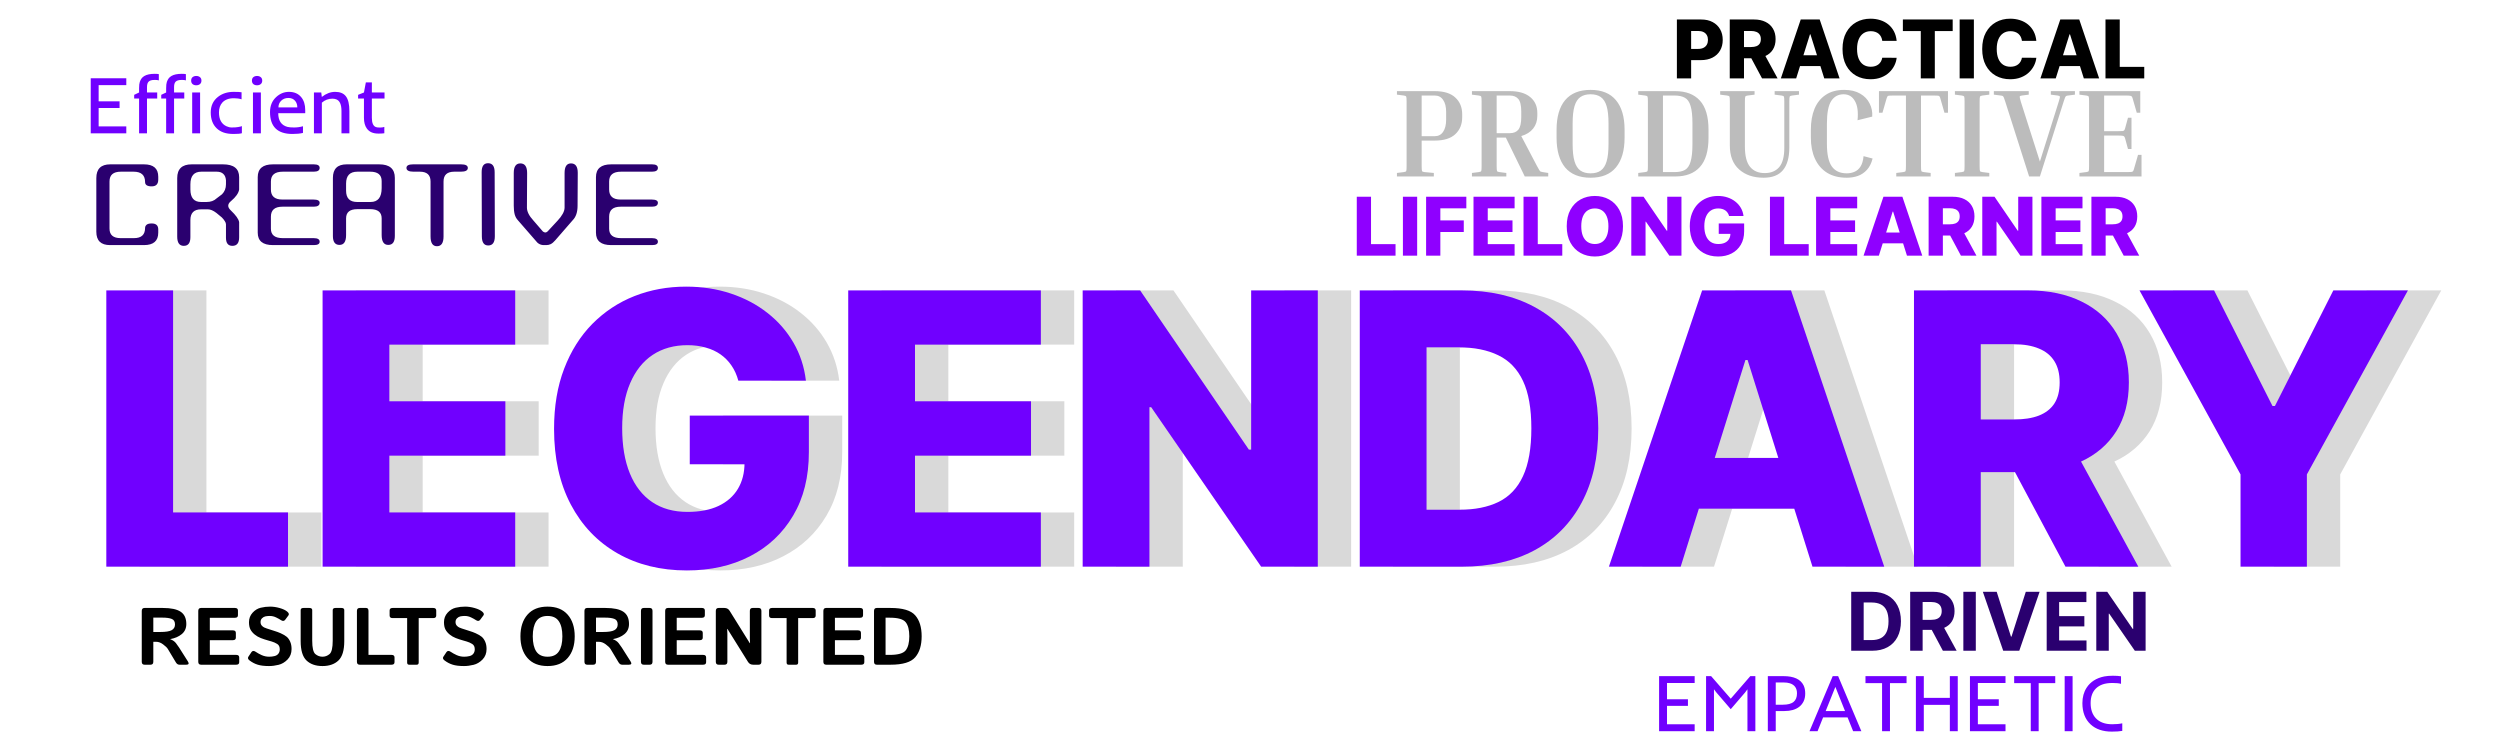 <svg width="1275" height="378" viewBox="0 0 1275 378" fill="none" xmlns="http://www.w3.org/2000/svg">
<path d="M71.221 289V148.107H105.275V261.344H163.888V289H71.221ZM181.517 289V148.107H279.757V175.763H215.571V204.657H274.735V232.381H215.571V261.344H279.757V289H181.517ZM393.544 194.131C392.765 191.242 391.618 188.696 390.105 186.495C388.591 184.248 386.734 182.344 384.532 180.785C382.331 179.226 379.808 178.056 376.965 177.276C374.121 176.451 371.002 176.038 367.608 176.038C360.775 176.038 354.858 177.689 349.859 180.991C344.906 184.294 341.076 189.109 338.371 195.438C335.665 201.722 334.312 209.358 334.312 218.347C334.312 227.382 335.619 235.087 338.233 241.462C340.847 247.837 344.631 252.699 349.584 256.047C354.537 259.395 360.546 261.069 367.608 261.069C373.846 261.069 379.12 260.06 383.431 258.042C387.788 255.978 391.091 253.066 393.338 249.305C395.585 245.544 396.709 241.118 396.709 236.028L403.038 236.784H368.778V211.949H429.524V230.593C429.524 243.205 426.841 254.006 421.475 262.995C416.155 271.985 408.817 278.887 399.461 283.703C390.15 288.518 379.441 290.926 367.333 290.926C353.895 290.926 342.085 288.014 331.904 282.189C321.722 276.365 313.788 268.063 308.101 257.285C302.414 246.462 299.57 233.62 299.57 218.76C299.57 207.202 301.29 196.952 304.73 188.009C308.169 179.019 312.962 171.406 319.108 165.169C325.299 158.931 332.454 154.207 340.572 150.997C348.736 147.786 357.519 146.181 366.921 146.181C375.084 146.181 382.675 147.351 389.692 149.69C396.755 152.029 402.992 155.331 408.404 159.596C413.862 163.861 418.288 168.929 421.682 174.8C425.075 180.67 427.185 187.114 428.011 194.131H393.544ZM449.595 289V148.107H547.835V175.763H483.649V204.657H542.813V232.381H483.649V261.344H547.835V289H449.595ZM689.072 148.107V289H660.178L604.109 207.684H603.215V289H569.161V148.107H598.468L653.917 229.286H655.087V148.107H689.072ZM762.562 289H710.484V148.107H762.493C776.849 148.107 789.209 150.928 799.574 156.569C809.985 162.164 818.011 170.236 823.652 180.785C829.294 191.288 832.114 203.854 832.114 218.485C832.114 233.161 829.294 245.774 823.652 256.322C818.057 266.871 810.054 274.966 799.643 280.607C789.232 286.202 776.872 289 762.562 289ZM744.538 259.968H761.255C769.144 259.968 775.817 258.638 781.274 255.978C786.778 253.272 790.929 248.892 793.726 242.838C796.57 236.739 797.992 228.621 797.992 218.485C797.992 208.349 796.57 200.277 793.726 194.269C790.883 188.215 786.686 183.858 781.137 181.198C775.633 178.492 768.845 177.139 760.773 177.139H744.538V259.968ZM874.148 289H837.549L885.087 148.107H930.423L977.96 289H941.361L908.271 183.606H907.17L874.148 289ZM869.264 233.551H945.764V259.418H869.264V233.551ZM993.13 289V148.107H1051.33C1061.88 148.107 1070.98 150.011 1078.64 153.817C1086.35 157.578 1092.29 162.99 1096.46 170.053C1100.63 177.07 1102.72 185.394 1102.72 195.026C1102.72 204.795 1100.59 213.096 1096.32 219.93C1092.06 226.717 1086 231.9 1078.16 235.477C1070.32 239.009 1061.03 240.775 1050.3 240.775H1013.49V213.944H1043.97C1049.11 213.944 1053.39 213.279 1056.83 211.949C1060.32 210.573 1062.96 208.51 1064.75 205.758C1066.53 202.96 1067.43 199.383 1067.43 195.026C1067.43 190.669 1066.53 187.068 1064.75 184.225C1062.96 181.335 1060.32 179.18 1056.83 177.758C1053.35 176.29 1049.06 175.557 1043.97 175.557H1027.18V289H993.13ZM1072.45 224.608L1107.54 289H1070.39L1035.99 224.608H1072.45ZM1108.14 148.107H1146.18L1175.97 207.065H1177.21L1207 148.107H1245.04L1193.51 241.944V289H1159.67V241.944L1108.14 148.107Z" fill="#D9D9D9"/>
<path d="M54.221 289V148.107H88.275V261.344H146.888V289H54.221Z" fill="#7000FF"/>
<path d="M164.517 289V148.107H262.757V175.763H198.571V204.657H257.735V232.382H198.571V261.344H262.757V289H164.517Z" fill="#7000FF"/>
<path d="M376.544 194.131C375.765 191.242 374.618 188.697 373.104 186.495C371.591 184.248 369.734 182.344 367.532 180.785C365.331 179.226 362.808 178.056 359.965 177.276C357.121 176.451 354.002 176.038 350.608 176.038C343.775 176.038 337.858 177.689 332.859 180.991C327.906 184.294 324.076 189.109 321.37 195.438C318.665 201.722 317.312 209.358 317.312 218.347C317.312 227.382 318.619 235.087 321.233 241.462C323.847 247.838 327.631 252.699 332.584 256.047C337.537 259.395 343.545 261.069 350.608 261.069C356.846 261.069 362.12 260.06 366.431 258.042C370.788 255.978 374.091 253.066 376.338 249.305C378.585 245.544 379.709 241.119 379.709 236.028L386.038 236.784H351.778V211.949H412.524V230.593C412.524 243.205 409.841 254.006 404.475 262.995C399.155 271.985 391.817 278.887 382.461 283.703C373.15 288.518 362.441 290.926 350.333 290.926C336.895 290.926 325.085 288.014 314.904 282.189C304.722 276.365 296.788 268.063 291.101 257.285C285.413 246.462 282.57 233.62 282.57 218.76C282.57 207.202 284.29 196.952 287.73 188.009C291.169 179.019 295.962 171.406 302.108 165.169C308.299 158.931 315.454 154.207 323.572 150.997C331.736 147.786 340.518 146.181 349.92 146.181C358.084 146.181 365.675 147.351 372.692 149.69C379.755 152.029 385.992 155.331 391.404 159.596C396.862 163.861 401.288 168.929 404.682 174.8C408.075 180.67 410.185 187.114 411.011 194.131H376.544Z" fill="#7000FF"/>
<path d="M432.595 289V148.107H530.835V175.763H466.649V204.657H525.813V232.382H466.649V261.344H530.835V289H432.595Z" fill="#7000FF"/>
<path d="M672.072 148.107V289H643.178L587.109 207.684H586.215V289H552.161V148.107H581.468L636.917 229.286H638.087V148.107H672.072Z" fill="#7000FF"/>
<path d="M745.562 289H693.484V148.107H745.493C759.849 148.107 772.209 150.928 782.574 156.569C792.985 162.164 801.011 170.236 806.652 180.785C812.293 191.288 815.114 203.854 815.114 218.485C815.114 233.161 812.293 245.774 806.652 256.322C801.057 266.871 793.054 274.966 782.643 280.607C772.232 286.202 759.871 289 745.562 289ZM727.538 259.968H744.255C752.144 259.968 758.817 258.638 764.274 255.978C769.778 253.272 773.929 248.892 776.726 242.838C779.57 236.739 780.992 228.621 780.992 218.485C780.992 208.349 779.57 200.277 776.726 194.269C773.883 188.215 769.686 183.858 764.137 181.198C758.633 178.492 751.845 177.139 743.773 177.139H727.538V259.968Z" fill="#7000FF"/>
<path d="M857.148 289H820.549L868.086 148.107H913.423L960.96 289H924.361L891.271 183.606H890.17L857.148 289ZM852.264 233.551H928.764V259.418H852.264V233.551Z" fill="#7000FF"/>
<path d="M976.129 289V148.107H1034.33C1044.88 148.107 1053.98 150.011 1061.64 153.817C1069.35 157.578 1075.29 162.99 1079.46 170.053C1083.63 177.07 1085.72 185.394 1085.72 195.026C1085.72 204.795 1083.59 213.096 1079.32 219.93C1075.06 226.717 1069 231.9 1061.16 235.477C1053.32 239.009 1044.03 240.775 1033.3 240.775H996.493V213.944H1026.97C1032.11 213.944 1036.39 213.279 1039.83 211.949C1043.32 210.573 1045.96 208.51 1047.75 205.758C1049.53 202.96 1050.43 199.383 1050.43 195.026C1050.43 190.669 1049.53 187.068 1047.75 184.225C1045.96 181.335 1043.32 179.18 1039.83 177.758C1036.35 176.29 1032.06 175.557 1026.97 175.557H1010.18V289H976.129ZM1055.45 224.608L1090.54 289H1053.39L1018.99 224.608H1055.45Z" fill="#7000FF"/>
<path d="M1091.14 148.107H1129.18L1158.97 207.065H1160.21L1190 148.107H1228.04L1176.51 241.944V289H1142.67V241.944L1091.14 148.107Z" fill="#7000FF"/>
<path d="M46.273 39.91H64.414V43.421H50.309V51.695H60.984V55.085H50.309V64.448H64.414V68H46.273V39.91ZM81.002 40.999C80.518 40.838 79.845 40.757 78.984 40.757C78.123 40.757 77.437 40.838 76.926 40.999C76.428 41.161 76.031 41.396 75.735 41.706C75.224 42.257 74.969 43.158 74.969 44.41V47.174H80.175V50.262H74.969V68H70.933V50.262H68.43V48.365L70.933 47.174V44.955C70.933 43.542 71.054 42.479 71.296 41.766C71.551 41.053 71.854 40.461 72.204 39.99C72.554 39.519 73.025 39.109 73.617 38.759C74.868 38.019 76.623 37.649 78.883 37.649C79.825 37.649 80.531 37.703 81.002 37.811V40.999ZM94.805 40.999C94.321 40.838 93.648 40.757 92.787 40.757C91.926 40.757 91.24 40.838 90.729 40.999C90.231 41.161 89.834 41.396 89.538 41.706C89.027 42.257 88.772 43.158 88.772 44.41V47.174H93.978V50.262H88.772V68H84.736V50.262H82.233V48.365L84.736 47.174V44.955C84.736 43.542 84.857 42.479 85.099 41.766C85.355 41.053 85.657 40.461 86.007 39.99C86.357 39.519 86.828 39.109 87.419 38.759C88.671 38.019 90.426 37.649 92.686 37.649C93.628 37.649 94.335 37.703 94.805 37.811V40.999ZM102.736 41.12C102.736 41.887 102.481 42.479 101.969 42.896C101.472 43.3 100.846 43.502 100.093 43.502C99.339 43.502 98.714 43.3 98.216 42.896C97.731 42.479 97.489 41.887 97.489 41.12C97.489 40.34 97.731 39.748 98.216 39.344C98.714 38.941 99.339 38.739 100.093 38.739C100.846 38.739 101.472 38.941 101.969 39.344C102.481 39.748 102.736 40.34 102.736 41.12ZM98.014 47.174H102.05V68H98.014V47.174ZM123.36 67.939C122.553 68.195 121.154 68.323 119.163 68.323C117.172 68.323 115.476 68.081 114.077 67.596C112.692 67.112 111.508 66.399 110.526 65.457C108.494 63.507 107.478 60.803 107.478 57.345C107.478 53.995 108.696 51.358 111.131 49.434C113.31 47.712 115.988 46.851 119.163 46.851C121.127 46.851 122.472 46.919 123.199 47.053V50.645C122.069 50.282 120.777 50.1 119.324 50.1C117.885 50.1 116.687 50.302 115.732 50.706C114.777 51.096 113.997 51.627 113.391 52.3C112.248 53.578 111.676 55.26 111.676 57.345C111.676 60.87 112.947 63.217 115.49 64.388C116.391 64.805 117.272 65.013 118.133 65.013C118.994 65.013 119.654 64.993 120.111 64.953C120.582 64.912 121.026 64.859 121.443 64.791C122.331 64.643 122.97 64.489 123.36 64.327V67.939ZM133.733 41.12C133.733 41.887 133.477 42.479 132.966 42.896C132.468 43.3 131.842 43.502 131.089 43.502C130.336 43.502 129.71 43.3 129.212 42.896C128.728 42.479 128.486 41.887 128.486 41.12C128.486 40.34 128.728 39.748 129.212 39.344C129.71 38.941 130.336 38.739 131.089 38.739C131.842 38.739 132.468 38.941 132.966 39.344C133.477 39.748 133.733 40.34 133.733 41.12ZM129.01 47.174H133.046V68H129.01V47.174ZM149.13 68.323C141.515 68.323 137.708 64.603 137.708 57.163C137.708 53.962 138.764 51.399 140.876 49.475C142.773 47.726 144.939 46.851 147.374 46.851C150.024 46.851 152.096 47.739 153.59 49.515C154.975 51.17 155.668 53.383 155.668 56.154V57.728H141.905C141.905 61.536 143.459 63.863 146.567 64.711C147.307 64.912 148.444 65.013 149.977 65.013C151.525 65.013 153.038 64.805 154.518 64.388V67.798C153.038 68.148 151.242 68.323 149.13 68.323ZM151.632 54.762C151.632 53.47 151.276 52.381 150.563 51.493C149.728 50.47 148.578 49.959 147.112 49.959C145.565 49.959 144.307 50.45 143.338 51.432C142.45 52.347 142.006 53.457 142.006 54.762H151.632ZM169.491 50.322C167.487 50.322 165.704 51.002 164.144 52.361V68H160.108V47.174H163.841L164.124 49.434C166.316 47.712 168.583 46.851 170.924 46.851C173.4 46.851 175.216 47.591 176.373 49.071C177.584 50.632 178.189 53.148 178.189 56.618V68H174.153V56.618C174.153 53.282 173.252 51.291 171.449 50.645C170.87 50.43 170.218 50.322 169.491 50.322ZM191.73 64.812C192.174 64.973 192.846 65.054 193.748 65.054C194.649 65.054 195.402 64.946 196.008 64.731V67.96C195.725 68.027 195.315 68.067 194.777 68.081L193.506 68.121C193.223 68.121 193.008 68.121 192.86 68.121C190.263 68.121 188.346 67.273 187.108 65.578C186.113 64.206 185.615 62.39 185.615 60.13V50.262H182.629V48.365L185.615 47.174L186.584 42.008H189.651V47.174H196.109V50.262H189.651V60.11C189.651 62.746 190.344 64.314 191.73 64.812Z" fill="#7000FF"/>
<path d="M712.44 48.272V46.48H731.704C736.397 46.48 739.896 47.568 742.2 49.744C744.546 51.877 745.72 54.736 745.72 58.32V59.792C745.72 63.376 744.546 66.256 742.2 68.432C739.896 70.608 736.397 71.696 731.704 71.696H725.048V84.624C725.048 86.075 725.112 86.949 725.24 87.248C725.368 87.504 725.773 87.675 726.456 87.76L731.256 88.208V90H712.44V88.208L715.96 87.76C716.642 87.675 717.048 87.504 717.176 87.248C717.304 86.949 717.368 86.075 717.368 84.624V51.856C717.368 50.405 717.304 49.552 717.176 49.296C717.048 48.997 716.642 48.805 715.96 48.72L712.44 48.272ZM731.704 48.72H725.048V69.456H731.704C733.581 69.456 735.01 68.709 735.992 67.216C737.016 65.723 737.528 63.675 737.528 61.072V57.04C737.528 54.437 737.016 52.411 735.992 50.96C735.01 49.467 733.581 48.72 731.704 48.72ZM750.69 48.272V46.48H770.018C774.498 46.48 777.954 47.483 780.386 49.488C782.818 51.493 784.034 54.181 784.034 57.552V59.024C784.034 61.584 783.33 63.76 781.922 65.552C780.514 67.344 778.487 68.624 775.842 69.392L783.842 84.624C784.354 85.563 784.738 86.245 784.994 86.672C785.25 87.099 785.484 87.376 785.698 87.504C785.954 87.589 786.295 87.675 786.722 87.76L789.602 88.208V90H777.634L767.97 70.16H763.298V84.624C763.298 86.075 763.362 86.949 763.49 87.248C763.618 87.504 764.023 87.675 764.706 87.76L768.226 88.208V90H750.69V88.208L754.21 87.76C754.892 87.675 755.298 87.504 755.426 87.248C755.554 86.949 755.618 86.075 755.618 84.624V51.856C755.618 50.405 755.554 49.552 755.426 49.296C755.298 48.997 754.892 48.805 754.21 48.72L750.69 48.272ZM770.018 48.72H763.298V67.92H770.018C771.895 67.92 773.324 67.344 774.306 66.192C775.33 64.997 775.842 62.821 775.842 59.664V56.912C775.842 53.755 775.33 51.6 774.306 50.448C773.324 49.296 771.895 48.72 770.018 48.72ZM828.537 66.192V70.224C828.537 76.795 827.065 81.851 824.121 85.392C821.22 88.891 816.91 90.64 811.193 90.64C805.476 90.64 801.145 88.891 798.201 85.392C795.3 81.851 793.849 76.795 793.849 70.224V66.192C793.849 59.621 795.3 54.587 798.201 51.088C801.145 47.589 805.476 45.84 811.193 45.84C816.91 45.84 821.22 47.589 824.121 51.088C827.065 54.587 828.537 59.621 828.537 66.192ZM820.345 62.992C820.345 59.237 820.025 56.293 819.385 54.16C818.745 51.984 817.742 50.427 816.377 49.488C815.054 48.549 813.326 48.08 811.193 48.08C809.102 48.08 807.374 48.549 806.009 49.488C804.644 50.427 803.641 51.984 803.001 54.16C802.361 56.293 802.041 59.237 802.041 62.992V73.424C802.041 77.136 802.361 80.08 803.001 82.256C803.641 84.432 804.644 86.011 806.009 86.992C807.374 87.931 809.102 88.4 811.193 88.4C813.326 88.4 815.054 87.931 816.377 86.992C817.742 86.011 818.745 84.432 819.385 82.256C820.025 80.08 820.345 77.136 820.345 73.424V62.992ZM835.502 48.272V46.48H854.382C859.843 46.48 864.025 48.08 866.926 51.28C869.87 54.48 871.342 59.451 871.342 66.192V70.224C871.342 76.965 869.87 81.957 866.926 85.2C864.025 88.4 859.843 90 854.382 90H835.502V88.208L839.022 87.76C839.705 87.675 840.11 87.504 840.238 87.248C840.366 86.949 840.43 86.075 840.43 84.624V51.856C840.43 50.405 840.366 49.552 840.238 49.296C840.11 48.997 839.705 48.805 839.022 48.72L835.502 48.272ZM854.062 48.72H848.11V87.76H854.062C856.238 87.76 857.987 87.397 859.31 86.672C860.633 85.904 861.593 84.496 862.19 82.448C862.83 80.357 863.15 77.349 863.15 73.424V62.992C863.15 59.067 862.83 56.08 862.19 54.032C861.593 51.984 860.633 50.597 859.31 49.872C857.987 49.104 856.238 48.72 854.062 48.72ZM905.067 48.272V46.48H917.483V48.272L913.963 48.72C913.28 48.805 912.875 48.997 912.747 49.296C912.619 49.552 912.555 50.405 912.555 51.856V75.216C912.555 80.336 911.467 84.197 909.291 86.8C907.157 89.36 903.872 90.64 899.435 90.64C894.272 90.64 890.112 89.232 886.955 86.416C883.797 83.6 882.219 79.547 882.219 74.256V51.856C882.219 50.405 882.155 49.552 882.027 49.296C881.899 48.997 881.493 48.805 880.811 48.72L877.291 48.272V46.48H894.827V48.272L891.307 48.72C890.624 48.805 890.219 48.997 890.091 49.296C889.963 49.552 889.899 50.405 889.899 51.856V74.704C889.899 79.483 890.773 82.939 892.523 85.072C894.272 87.205 896.768 88.272 900.011 88.272C903.168 88.272 905.621 87.269 907.371 85.264C909.12 83.216 909.995 79.909 909.995 75.344V51.856C909.995 50.405 909.931 49.552 909.803 49.296C909.675 48.997 909.269 48.805 908.587 48.72L905.067 48.272ZM941.841 90.64C937.915 90.64 934.587 89.808 931.857 88.144C929.126 86.437 927.057 84.048 925.649 80.976C924.241 77.904 923.536 74.32 923.536 70.224V66.192C923.536 62.096 924.155 58.533 925.393 55.504C926.673 52.432 928.571 50.064 931.089 48.4C933.606 46.693 936.763 45.84 940.561 45.84C943.803 45.84 946.513 46.48 948.689 47.76C950.865 48.997 952.465 50.661 953.489 52.752C954.555 54.8 955.003 57.04 954.833 59.472L947.345 61.328C947.771 57.061 947.323 53.797 946.001 51.536C944.721 49.232 942.801 48.08 940.241 48.08C937.51 48.08 935.398 49.232 933.905 51.536C932.454 53.84 931.729 57.659 931.729 62.992V73.424C931.729 78.715 932.561 82.533 934.225 84.88C935.889 87.227 938.427 88.4 941.841 88.4C943.249 88.4 944.55 88.144 945.745 87.632C946.982 87.12 948.006 86.245 948.817 85.008C949.67 83.728 950.203 81.936 950.417 79.632L955.025 80.848C954.427 83.237 953.467 85.157 952.145 86.608C950.822 88.059 949.265 89.104 947.473 89.744C945.723 90.341 943.846 90.64 941.841 90.64ZM958.268 46.48H993.468V57.488H991.676L989.628 50.384C989.5 49.829 989.351 49.445 989.18 49.232C989.052 48.976 988.775 48.827 988.348 48.784C987.921 48.741 987.196 48.72 986.172 48.72H979.708V84.624C979.708 86.075 979.772 86.949 979.9 87.248C980.028 87.504 980.433 87.675 981.116 87.76L984.636 88.208V90H967.1V88.208L970.62 87.76C971.303 87.675 971.708 87.504 971.836 87.248C971.964 86.949 972.028 86.075 972.028 84.624V48.72H965.564C964.583 48.72 963.857 48.741 963.388 48.784C962.961 48.827 962.684 48.976 962.556 49.232C962.428 49.445 962.279 49.829 962.108 50.384L960.06 57.488H958.268V46.48ZM997.002 48.272V46.48H1014.54V48.272L1011.02 48.72C1010.34 48.805 1009.93 48.997 1009.8 49.296C1009.67 49.552 1009.61 50.405 1009.61 51.856V84.624C1009.61 86.075 1009.67 86.949 1009.8 87.248C1009.93 87.504 1010.34 87.675 1011.02 87.76L1014.54 88.208V90H997.002V88.208L1000.52 87.76C1001.2 87.675 1001.61 87.504 1001.74 87.248C1001.87 86.949 1001.93 86.075 1001.93 84.624V51.856C1001.93 50.405 1001.87 49.552 1001.74 49.296C1001.61 48.997 1001.2 48.805 1000.52 48.72L997.002 48.272ZM1052.45 51.856L1040.35 90H1034.85L1022.69 51.856C1022.39 50.875 1022.16 50.192 1021.98 49.808C1021.81 49.381 1021.62 49.104 1021.41 48.976C1021.2 48.848 1020.85 48.763 1020.38 48.72L1016.86 48.272V46.48H1034.66V48.272L1031.14 48.72C1030.45 48.805 1030.09 48.997 1030.05 49.296C1030.01 49.552 1030.2 50.405 1030.62 51.856L1040.35 82.384L1049.95 51.856C1050.42 50.405 1050.61 49.552 1050.53 49.296C1050.49 48.997 1050.12 48.805 1049.44 48.72L1045.92 48.272V46.48H1058.21V48.272L1054.69 48.72C1054.26 48.763 1053.94 48.848 1053.73 48.976C1053.52 49.104 1053.32 49.381 1053.15 49.808C1052.98 50.192 1052.75 50.875 1052.45 51.856ZM1090.39 78.992H1092.18V90H1060.5V88.208L1064.02 87.76C1064.7 87.675 1065.11 87.504 1065.24 87.248C1065.37 86.949 1065.43 86.075 1065.43 84.624V51.856C1065.43 50.405 1065.37 49.552 1065.24 49.296C1065.11 48.997 1064.7 48.805 1064.02 48.72L1060.5 48.272V46.48H1091.54V57.488H1089.75L1087.7 50.384C1087.57 49.872 1087.42 49.509 1087.25 49.296C1087.13 49.04 1086.85 48.891 1086.42 48.848C1086 48.763 1085.27 48.72 1084.25 48.72H1073.11V66.896H1080.41C1081.43 66.896 1082.16 66.875 1082.58 66.832C1083.01 66.747 1083.29 66.597 1083.41 66.384C1083.58 66.128 1083.73 65.744 1083.86 65.232L1085.27 60.048H1087.06V75.984H1085.27L1083.86 70.8C1083.73 70.288 1083.58 69.925 1083.41 69.712C1083.29 69.456 1083.01 69.307 1082.58 69.264C1082.16 69.179 1081.43 69.136 1080.41 69.136H1073.11V87.76H1084.89C1085.91 87.76 1086.64 87.739 1087.06 87.696C1087.49 87.611 1087.77 87.461 1087.89 87.248C1088.06 86.992 1088.21 86.608 1088.34 86.096L1090.39 78.992Z" fill="#BCBCBC"/>
<path d="M73.709 339C72.767 339 72.296 338.496 72.296 337.487V311.575C72.296 310.566 72.767 310.062 73.709 310.062H83.052C87.209 310.062 90.243 310.708 92.153 311.999C94.064 313.277 95.019 315.363 95.019 318.255C95.019 320.408 94.246 322.123 92.698 323.401C91.151 324.679 89.187 325.527 86.806 325.944V325.984C88.097 326.468 89.073 327.141 89.732 328.002C90.391 328.863 90.929 329.616 91.346 330.262L95.786 337.265C96.526 338.422 96.27 339 95.019 339H91.508C90.768 339 90.162 338.603 89.692 337.809L85.615 331.009C85.171 330.282 84.357 329.489 83.173 328.628C82.003 327.753 80.839 327.316 79.682 327.316H78.189V337.487C78.189 338.496 77.718 339 76.776 339H73.709ZM78.189 322.311H81.801C84.492 322.311 86.402 322.008 87.532 321.403C88.676 320.784 89.248 319.809 89.248 318.477C89.248 317.024 88.696 316.082 87.593 315.652C86.503 315.208 84.895 314.986 82.77 314.986H78.189V322.311ZM102.526 339C101.584 339 101.113 338.496 101.113 337.487V311.575C101.113 310.566 101.584 310.062 102.526 310.062H119.84C120.849 310.062 121.354 310.499 121.354 311.374V313.755C121.354 314.629 120.849 315.067 119.84 315.067H107.006V321.484H118.771C119.78 321.484 120.284 321.921 120.284 322.796V325.177C120.284 326.051 119.78 326.488 118.771 326.488H107.006V333.995H120.486C121.495 333.995 122 334.433 122 335.307V337.688C122 338.563 121.495 339 120.486 339H102.526ZM127.287 336.841C126.453 336.208 126.251 335.569 126.681 334.924L128.235 332.583C128.746 331.816 129.493 331.776 130.475 332.462C131.229 332.986 132.211 333.531 133.421 334.096C134.646 334.648 135.931 334.924 137.276 334.924C138.218 334.924 139.126 334.816 140 334.601C140.875 334.386 141.541 333.968 141.998 333.35C142.455 332.731 142.684 331.998 142.684 331.15C142.684 330.545 142.583 330.013 142.381 329.556C142.18 329.098 141.85 328.722 141.393 328.426C140.935 328.13 140.464 327.881 139.98 327.679C139.132 327.329 138.063 326.986 136.771 326.65C135.493 326.3 134.229 325.883 132.978 325.399C131.861 324.968 130.838 324.376 129.91 323.623C128.982 322.869 128.262 322.022 127.751 321.08C127.24 320.138 126.984 318.881 126.984 317.307C126.984 315.437 127.589 313.836 128.8 312.504C130.011 311.172 131.403 310.318 132.978 309.941C134.552 309.564 136.139 309.376 137.74 309.376C139.327 309.376 140.962 309.618 142.644 310.102C144.339 310.587 145.617 311.192 146.478 311.919C147.325 312.632 147.534 313.277 147.103 313.856L145.469 316.055C144.917 316.809 144.177 316.869 143.249 316.237C142.657 315.833 141.843 315.383 140.807 314.885C139.785 314.387 138.715 314.138 137.599 314.138C136.805 314.138 136.072 314.206 135.399 314.34C134.74 314.475 134.155 314.798 133.643 315.309C133.132 315.82 132.877 316.452 132.877 317.206C132.877 317.932 133.065 318.524 133.442 318.981C133.818 319.425 134.235 319.762 134.693 319.99C135.15 320.206 135.614 320.387 136.085 320.535C137.538 321.006 138.836 321.423 139.98 321.787C141.123 322.136 142.18 322.526 143.148 322.957C144.494 323.562 145.523 324.168 146.236 324.773C146.949 325.379 147.534 326.206 147.991 327.255C148.462 328.305 148.698 329.556 148.698 331.009C148.698 333.161 148.012 334.944 146.639 336.356C145.267 337.756 143.74 338.657 142.059 339.061C140.39 339.478 138.762 339.686 137.175 339.686C134.834 339.686 132.93 339.457 131.464 339C129.998 338.556 128.605 337.836 127.287 336.841ZM153.339 326.953V311.172C153.339 310.432 153.81 310.062 154.752 310.062H157.819C158.761 310.062 159.232 310.432 159.232 311.172V326.751C159.232 330.383 159.763 332.657 160.826 333.572C161.902 334.473 163.113 334.924 164.458 334.924C165.804 334.924 167.008 334.473 168.07 333.572C169.147 332.657 169.685 330.383 169.685 326.751V311.172C169.685 310.432 170.156 310.062 171.097 310.062H174.165C175.107 310.062 175.577 310.432 175.577 311.172V326.953C175.577 331.661 174.582 334.964 172.591 336.861C170.6 338.744 167.889 339.686 164.458 339.686C161.028 339.686 158.317 338.744 156.326 336.861C154.335 334.964 153.339 331.661 153.339 326.953ZM183.448 339C182.506 339 182.035 338.496 182.035 337.487V311.575C182.035 310.566 182.506 310.062 183.448 310.062H186.717C187.524 310.062 187.928 310.566 187.928 311.575V333.995H199.692C200.701 333.995 201.206 334.433 201.206 335.307V337.688C201.206 338.563 200.701 339 199.692 339H183.448ZM200.217 315.228C199.208 315.228 198.704 314.791 198.704 313.916V311.374C198.704 310.499 199.208 310.062 200.217 310.062H220.962C221.971 310.062 222.476 310.499 222.476 311.374V313.916C222.476 314.791 221.971 315.228 220.962 315.228H213.536V337.89C213.536 338.63 213.2 339 212.527 339H208.652C207.98 339 207.643 338.63 207.643 337.89V315.228H200.217ZM226.734 336.841C225.899 336.208 225.698 335.569 226.128 334.924L227.682 332.583C228.193 331.816 228.94 331.776 229.922 332.462C230.675 332.986 231.657 333.531 232.868 334.096C234.093 334.648 235.377 334.924 236.723 334.924C237.664 334.924 238.572 334.816 239.447 334.601C240.321 334.386 240.987 333.968 241.445 333.35C241.902 332.731 242.131 331.998 242.131 331.15C242.131 330.545 242.03 330.013 241.828 329.556C241.626 329.098 241.297 328.722 240.839 328.426C240.382 328.13 239.911 327.881 239.427 327.679C238.579 327.329 237.51 326.986 236.218 326.65C234.94 326.3 233.675 325.883 232.424 325.399C231.308 324.968 230.285 324.376 229.357 323.623C228.429 322.869 227.709 322.022 227.198 321.08C226.686 320.138 226.431 318.881 226.431 317.307C226.431 315.437 227.036 313.836 228.247 312.504C229.458 311.172 230.85 310.318 232.424 309.941C233.998 309.564 235.586 309.376 237.187 309.376C238.774 309.376 240.409 309.618 242.091 310.102C243.786 310.587 245.064 311.192 245.925 311.919C246.772 312.632 246.981 313.277 246.55 313.856L244.916 316.055C244.364 316.809 243.624 316.869 242.696 316.237C242.104 315.833 241.29 315.383 240.254 314.885C239.232 314.387 238.162 314.138 237.046 314.138C236.252 314.138 235.519 314.206 234.846 314.34C234.187 314.475 233.601 314.798 233.09 315.309C232.579 315.82 232.323 316.452 232.323 317.206C232.323 317.932 232.512 318.524 232.888 318.981C233.265 319.425 233.682 319.762 234.14 319.99C234.597 320.206 235.061 320.387 235.532 320.535C236.985 321.006 238.283 321.423 239.427 321.787C240.57 322.136 241.626 322.526 242.595 322.957C243.94 323.562 244.97 324.168 245.683 324.773C246.396 325.379 246.981 326.206 247.438 327.255C247.909 328.305 248.144 329.556 248.144 331.009C248.144 333.161 247.458 334.944 246.086 336.356C244.714 337.756 243.187 338.657 241.505 339.061C239.837 339.478 238.209 339.686 236.622 339.686C234.281 339.686 232.377 339.457 230.911 339C229.444 338.556 228.052 337.836 226.734 336.841ZM265.419 324.531C265.419 319.89 266.616 316.203 269.011 313.472C271.405 310.741 274.822 309.376 279.262 309.376C283.702 309.376 287.119 310.741 289.513 313.472C291.908 316.203 293.105 319.89 293.105 324.531C293.105 329.172 291.908 332.859 289.513 335.59C287.119 338.321 283.702 339.686 279.262 339.686C274.822 339.686 271.405 338.321 269.011 335.59C266.616 332.859 265.419 329.172 265.419 324.531ZM271.715 324.531C271.715 327.894 272.313 330.471 273.511 332.26C274.721 334.036 276.639 334.924 279.262 334.924C281.885 334.924 283.796 334.036 284.993 332.26C286.204 330.471 286.809 327.894 286.809 324.531C286.809 321.168 286.204 318.598 284.993 316.822C283.796 315.033 281.885 314.138 279.262 314.138C276.639 314.138 274.721 315.033 273.511 316.822C272.313 318.598 271.715 321.168 271.715 324.531ZM299.482 339C298.541 339 298.07 338.496 298.07 337.487V311.575C298.07 310.566 298.541 310.062 299.482 310.062H308.826C312.983 310.062 316.016 310.708 317.927 311.999C319.837 313.277 320.792 315.363 320.792 318.255C320.792 320.408 320.019 322.123 318.472 323.401C316.924 324.679 314.96 325.527 312.579 325.944V325.984C313.871 326.468 314.846 327.141 315.505 328.002C316.164 328.863 316.702 329.616 317.12 330.262L321.559 337.265C322.299 338.422 322.043 339 320.792 339H317.281C316.541 339 315.936 338.603 315.465 337.809L311.388 331.009C310.944 330.282 310.131 329.489 308.947 328.628C307.776 327.753 306.613 327.316 305.456 327.316H303.962V337.487C303.962 338.496 303.491 339 302.55 339H299.482ZM303.962 322.311H307.574C310.265 322.311 312.175 322.008 313.306 321.403C314.449 320.784 315.021 319.809 315.021 318.477C315.021 317.024 314.469 316.082 313.366 315.652C312.276 315.208 310.669 314.986 308.543 314.986H303.962V322.311ZM328.299 339C327.357 339 326.887 338.496 326.887 337.487V311.575C326.887 310.566 327.357 310.062 328.299 310.062H331.367C332.308 310.062 332.779 310.566 332.779 311.575V337.487C332.779 338.496 332.308 339 331.367 339H328.299ZM340.649 339C339.708 339 339.237 338.496 339.237 337.487V311.575C339.237 310.566 339.708 310.062 340.649 310.062H357.964C358.973 310.062 359.477 310.499 359.477 311.374V313.755C359.477 314.629 358.973 315.067 357.964 315.067H345.129V321.484H356.894C357.903 321.484 358.408 321.921 358.408 322.796V325.177C358.408 326.051 357.903 326.488 356.894 326.488H345.129V333.995H358.61C359.619 333.995 360.123 334.433 360.123 335.307V337.688C360.123 338.563 359.619 339 358.61 339H340.649ZM366.48 339C365.538 339 365.067 338.496 365.067 337.487V311.575C365.067 310.566 365.538 310.062 366.48 310.062H369.466C370.623 310.062 371.498 310.533 372.09 311.475L382.382 328.002H382.523C382.455 327.195 382.422 326.388 382.422 325.58V311.575C382.422 310.566 382.893 310.062 383.834 310.062H386.902C387.844 310.062 388.314 310.566 388.314 311.575V337.487C388.314 338.496 387.844 339 386.902 339H384.117C382.96 339 382.086 338.529 381.494 337.587L371 320.757H370.859C370.926 321.565 370.96 322.372 370.96 323.179V337.487C370.96 338.496 370.489 339 369.547 339H366.48ZM393.743 315.228C392.734 315.228 392.229 314.791 392.229 313.916V311.374C392.229 310.499 392.734 310.062 393.743 310.062H414.488C415.497 310.062 416.001 310.499 416.001 311.374V313.916C416.001 314.791 415.497 315.228 414.488 315.228H407.062V337.89C407.062 338.63 406.725 339 406.053 339H402.178C401.505 339 401.169 338.63 401.169 337.89V315.228H393.743ZM421.329 339C420.387 339 419.916 338.496 419.916 337.487V311.575C419.916 310.566 420.387 310.062 421.329 310.062H438.643C439.652 310.062 440.157 310.499 440.157 311.374V313.755C440.157 314.629 439.652 315.067 438.643 315.067H425.809V321.484H437.574C438.583 321.484 439.087 321.921 439.087 322.796V325.177C439.087 326.051 438.583 326.488 437.574 326.488H425.809V333.995H439.289C440.298 333.995 440.802 334.433 440.802 335.307V337.688C440.802 338.563 440.298 339 439.289 339H421.329ZM447.159 339C446.217 339 445.747 338.496 445.747 337.487V311.575C445.747 310.566 446.217 310.062 447.159 310.062H454.202C460.39 310.062 464.574 311.313 466.754 313.815C468.947 316.318 470.043 319.876 470.043 324.491C470.043 329.105 468.947 332.677 466.754 335.206C464.574 337.735 460.39 339 454.202 339H447.159ZM451.639 333.995H453.819C457.989 333.995 460.686 333.222 461.911 331.675C463.135 330.114 463.747 327.719 463.747 324.491C463.747 321.262 463.135 318.881 461.911 317.347C460.686 315.8 457.989 315.026 453.819 315.026H451.639V333.995Z" fill="black"/>
<path d="M691.957 130.406V100.349H699.222V124.506H711.726V130.406H691.957ZM722.752 100.349V130.406H715.487V100.349H722.752ZM727.312 130.406V100.349H747.83V106.249H734.577V112.413H746.524V118.328H734.577V130.406H727.312ZM751.488 130.406V100.349H772.446V106.249H758.753V112.413H771.374V118.328H758.753V124.506H772.446V130.406H751.488ZM776.995 130.406V100.349H784.26V124.506H796.764V130.406H776.995ZM827.724 115.378C827.724 118.685 827.088 121.488 825.816 123.787C824.544 126.086 822.822 127.833 820.65 129.027C818.488 130.22 816.061 130.817 813.371 130.817C810.67 130.817 808.239 130.215 806.076 129.012C803.914 127.808 802.197 126.062 800.925 123.772C799.663 121.473 799.032 118.675 799.032 115.378C799.032 112.071 799.663 109.267 800.925 106.968C802.197 104.669 803.914 102.922 806.076 101.729C808.239 100.535 810.67 99.938 813.371 99.938C816.061 99.938 818.488 100.535 820.65 101.729C822.822 102.922 824.544 104.669 825.816 106.968C827.088 109.267 827.724 112.071 827.724 115.378ZM820.298 115.378C820.298 113.421 820.019 111.767 819.461 110.417C818.913 109.067 818.121 108.044 817.084 107.35C816.056 106.655 814.819 106.308 813.371 106.308C811.932 106.308 810.695 106.655 809.657 107.35C808.62 108.044 807.823 109.067 807.265 110.417C806.717 111.767 806.443 113.421 806.443 115.378C806.443 117.334 806.717 118.988 807.265 120.338C807.823 121.688 808.62 122.711 809.657 123.406C810.695 124.1 811.932 124.448 813.371 124.448C814.819 124.448 816.056 124.1 817.084 123.406C818.121 122.711 818.913 121.688 819.461 120.338C820.019 118.988 820.298 117.334 820.298 115.378ZM857.546 100.349V130.406H851.382L839.421 113.059H839.23V130.406H831.965V100.349H838.218L850.047 117.667H850.296V100.349H857.546ZM881.839 110.167C881.673 109.551 881.428 109.008 881.105 108.538C880.783 108.059 880.386 107.653 879.917 107.32C879.447 106.988 878.909 106.738 878.302 106.572C877.696 106.396 877.03 106.308 876.306 106.308C874.848 106.308 873.586 106.66 872.52 107.364C871.463 108.069 870.646 109.096 870.069 110.446C869.492 111.787 869.203 113.416 869.203 115.334C869.203 117.261 869.482 118.905 870.04 120.265C870.597 121.625 871.404 122.662 872.461 123.376C873.518 124.09 874.8 124.448 876.306 124.448C877.637 124.448 878.762 124.232 879.682 123.802C880.611 123.361 881.316 122.74 881.795 121.938C882.275 121.136 882.514 120.191 882.514 119.105L883.865 119.267H876.556V113.969H889.515V117.946C889.515 120.637 888.943 122.941 887.798 124.858C886.663 126.776 885.097 128.249 883.101 129.276C881.115 130.303 878.831 130.817 876.248 130.817C873.381 130.817 870.861 130.196 868.689 128.953C866.517 127.711 864.825 125.94 863.611 123.64C862.398 121.331 861.791 118.592 861.791 115.422C861.791 112.956 862.158 110.769 862.892 108.861C863.626 106.944 864.648 105.319 865.96 103.989C867.28 102.658 868.807 101.65 870.539 100.965C872.28 100.281 874.154 99.938 876.16 99.938C877.901 99.938 879.52 100.188 881.017 100.687C882.524 101.186 883.855 101.89 885.009 102.8C886.174 103.71 887.118 104.791 887.842 106.043C888.566 107.296 889.016 108.67 889.192 110.167H881.839ZM902.676 130.406V100.349H909.941V124.506H922.445V130.406H902.676ZM926.206 130.406V100.349H947.164V106.249H933.471V112.413H946.092V118.328H933.471V124.506H947.164V130.406H926.206ZM958.215 130.406H950.407L960.548 100.349H970.22L980.361 130.406H972.554L965.494 107.922H965.26L958.215 130.406ZM957.173 118.577H973.493V124.095H957.173V118.577ZM983.598 130.406V100.349H996.014C998.264 100.349 1000.21 100.755 1001.84 101.567C1003.48 102.369 1004.75 103.524 1005.64 105.031C1006.53 106.528 1006.98 108.304 1006.98 110.358C1006.98 112.442 1006.52 114.213 1005.61 115.671C1004.7 117.119 1003.41 118.225 1001.74 118.988C1000.06 119.741 998.083 120.118 995.794 120.118H987.942V114.394H994.443C995.539 114.394 996.454 114.252 997.188 113.969C997.931 113.675 998.494 113.235 998.876 112.648C999.257 112.051 999.448 111.288 999.448 110.358C999.448 109.429 999.257 108.661 998.876 108.054C998.494 107.438 997.931 106.978 997.188 106.675C996.444 106.361 995.529 106.205 994.443 106.205H990.862V130.406H983.598ZM1000.52 116.669L1008 130.406H1000.08L992.741 116.669H1000.52ZM1036.54 100.349V130.406H1030.38L1018.42 113.059H1018.23V130.406H1010.96V100.349H1017.21L1029.04 117.667H1029.29V100.349H1036.54ZM1041.11 130.406V100.349H1062.07V106.249H1048.38V112.413H1061V118.328H1048.38V124.506H1062.07V130.406H1041.11ZM1066.62 130.406V100.349H1079.03C1081.28 100.349 1083.23 100.755 1084.86 101.567C1086.5 102.369 1087.77 103.524 1088.66 105.031C1089.55 106.528 1090 108.304 1090 110.358C1090 112.442 1089.54 114.213 1088.63 115.671C1087.72 117.119 1086.43 118.225 1084.76 118.988C1083.08 119.741 1081.1 120.118 1078.81 120.118H1070.96V114.394H1077.46C1078.56 114.394 1079.47 114.252 1080.21 113.969C1080.95 113.675 1081.51 113.235 1081.9 112.648C1082.28 112.051 1082.47 111.288 1082.47 110.358C1082.47 109.429 1082.28 108.661 1081.9 108.054C1081.51 107.438 1080.95 106.978 1080.21 106.675C1079.46 106.361 1078.55 106.205 1077.46 106.205H1073.88V130.406H1066.62ZM1083.54 116.669L1091.02 130.406H1083.1L1075.76 116.669H1083.54Z" fill="#8F00FF"/>
<path d="M855.213 40V9.943H867.629C869.879 9.943 871.821 10.383 873.455 11.264C875.099 12.134 876.366 13.353 877.256 14.918C878.147 16.474 878.592 18.284 878.592 20.348C878.592 22.423 878.137 24.238 877.227 25.793C876.327 27.339 875.04 28.538 873.367 29.389C871.694 30.24 869.708 30.666 867.409 30.666H859.748V24.942H866.058C867.154 24.942 868.069 24.751 868.803 24.37C869.546 23.988 870.109 23.455 870.491 22.77C870.872 22.075 871.063 21.268 871.063 20.348C871.063 19.419 870.872 18.617 870.491 17.942C870.109 17.257 869.546 16.728 868.803 16.356C868.059 15.985 867.144 15.799 866.058 15.799H862.477V40H855.213ZM882.173 40V9.943H894.589C896.84 9.943 898.782 10.349 900.416 11.161C902.059 11.963 903.327 13.118 904.217 14.625C905.107 16.122 905.552 17.898 905.552 19.952C905.552 22.036 905.097 23.807 904.188 25.265C903.278 26.713 901.986 27.819 900.313 28.582C898.64 29.335 896.659 29.712 894.369 29.712H886.517V23.988H893.019C894.115 23.988 895.029 23.846 895.763 23.562C896.507 23.269 897.07 22.829 897.451 22.242C897.833 21.645 898.023 20.882 898.023 19.952C898.023 19.023 897.833 18.255 897.451 17.648C897.07 17.032 896.507 16.572 895.763 16.268C895.02 15.955 894.105 15.799 893.019 15.799H889.438V40H882.173ZM899.095 26.263L906.58 40H898.655L891.316 26.263H899.095ZM916.039 40H908.231L918.372 9.943H928.044L938.185 40H930.377L923.318 17.516H923.083L916.039 40ZM914.997 28.171H931.317V33.689H914.997V28.171ZM967.292 20.833H959.954C959.856 20.079 959.655 19.399 959.352 18.793C959.049 18.186 958.648 17.668 958.149 17.237C957.65 16.806 957.058 16.479 956.373 16.254C955.698 16.019 954.949 15.902 954.127 15.902C952.67 15.902 951.412 16.259 950.356 16.973C949.309 17.687 948.501 18.719 947.934 20.07C947.376 21.42 947.097 23.054 947.097 24.971C947.097 26.967 947.381 28.64 947.949 29.991C948.526 31.331 949.333 32.344 950.37 33.029C951.417 33.704 952.655 34.041 954.083 34.041C954.886 34.041 955.615 33.939 956.27 33.733C956.935 33.528 957.518 33.229 958.017 32.838C958.525 32.437 958.941 31.953 959.264 31.385C959.597 30.808 959.827 30.157 959.954 29.433L967.292 29.477C967.165 30.808 966.778 32.119 966.133 33.41C965.497 34.702 964.621 35.881 963.506 36.947C962.39 38.004 961.03 38.846 959.426 39.472C957.831 40.098 956.001 40.411 953.937 40.411C951.217 40.411 948.78 39.814 946.628 38.62C944.485 37.417 942.792 35.666 941.55 33.366C940.307 31.067 939.686 28.269 939.686 24.971C939.686 21.664 940.317 18.861 941.579 16.562C942.841 14.263 944.549 12.516 946.701 11.322C948.854 10.129 951.266 9.532 953.937 9.532C955.756 9.532 957.439 9.786 958.985 10.295C960.531 10.794 961.891 11.528 963.065 12.497C964.239 13.455 965.193 14.634 965.927 16.034C966.661 17.433 967.116 19.032 967.292 20.833ZM970.466 15.843V9.943H995.871V15.843H986.757V40H979.594V15.843H970.466ZM1006.68 9.943V40H999.419V9.943H1006.68ZM1038.53 20.833H1031.19C1031.09 20.079 1030.89 19.399 1030.59 18.793C1030.28 18.186 1029.88 17.668 1029.38 17.237C1028.88 16.806 1028.29 16.479 1027.61 16.254C1026.93 16.019 1026.18 15.902 1025.36 15.902C1023.9 15.902 1022.65 16.259 1021.59 16.973C1020.54 17.687 1019.74 18.719 1019.17 20.07C1018.61 21.42 1018.33 23.054 1018.33 24.971C1018.33 26.967 1018.62 28.64 1019.18 29.991C1019.76 31.331 1020.57 32.344 1021.61 33.029C1022.65 33.704 1023.89 34.041 1025.32 34.041C1026.12 34.041 1026.85 33.939 1027.51 33.733C1028.17 33.528 1028.75 33.229 1029.25 32.838C1029.76 32.437 1030.18 31.953 1030.5 31.385C1030.83 30.808 1031.06 30.157 1031.19 29.433L1038.53 29.477C1038.4 30.808 1038.01 32.119 1037.37 33.41C1036.73 34.702 1035.86 35.881 1034.74 36.947C1033.63 38.004 1032.27 38.846 1030.66 39.472C1029.07 40.098 1027.24 40.411 1025.17 40.411C1022.45 40.411 1020.02 39.814 1017.86 38.62C1015.72 37.417 1014.03 35.666 1012.78 33.366C1011.54 31.067 1010.92 28.269 1010.92 24.971C1010.92 21.664 1011.55 18.861 1012.81 16.562C1014.08 14.263 1015.78 12.516 1017.94 11.322C1020.09 10.129 1022.5 9.532 1025.17 9.532C1026.99 9.532 1028.67 9.786 1030.22 10.295C1031.77 10.794 1033.13 11.528 1034.3 12.497C1035.47 13.455 1036.43 14.634 1037.16 16.034C1037.9 17.433 1038.35 19.032 1038.53 20.833ZM1048.42 40H1040.61L1050.75 9.943H1060.42L1070.57 40H1062.76L1055.7 17.516H1055.46L1048.42 40ZM1047.38 28.171H1063.7V33.689H1047.38V28.171ZM1073.8 40V9.943H1081.07V34.1H1093.57V40H1073.8Z" fill="black"/>
<path d="M846.137 344.829H864.279V348.341H850.173V356.614H860.848V360.005H850.173V369.368H864.279V372.92H846.137V344.829ZM870.091 344.829H872.674L882.683 356.332L892.652 344.829H895.235V372.92H891.199V351.529L890.008 353.143L882.683 361.68L875.358 353.164L874.127 351.549V372.92H870.091V344.829ZM901.592 344.829H909.563C914.877 344.829 918.301 346.403 919.834 349.551C920.386 350.708 920.662 352.081 920.662 353.668C920.662 355.256 920.379 356.614 919.814 357.744C919.249 358.875 918.489 359.803 917.534 360.529C915.677 361.928 913.195 362.628 910.088 362.628H905.628V372.92H901.592V344.829ZM909.3 359.399C911.736 359.399 913.538 358.928 914.709 357.987C915.879 357.045 916.464 355.578 916.464 353.587C916.464 350.937 915.233 349.229 912.771 348.462C911.91 348.193 910.868 348.058 909.644 348.058H905.628V359.399H909.3ZM934.687 344.829H937.452L949.297 372.92H945.1L942.254 365.857H929.783L926.958 372.92H922.841L934.687 344.829ZM940.963 362.628L936.039 350.318L931.095 362.628H940.963ZM959.851 348.381H951.396V344.829H972.343V348.381H963.887V372.92H959.851V348.381ZM977.105 344.829H981.141V355.928H994.42V344.829H998.456V372.92H994.42V359.48H981.141V372.92H977.105V344.829ZM1004.67 344.829H1022.81V348.341H1008.71V356.614H1019.38V360.005H1008.71V369.368H1022.81V372.92H1004.67V344.829ZM1035.69 348.381H1027.23V344.829H1048.18V348.381H1039.72V372.92H1035.69V348.381ZM1052.98 344.829H1057.02V372.92H1052.98V344.829ZM1082.36 372.758C1081.03 373.001 1079.24 373.122 1076.98 373.122C1074.73 373.122 1072.7 372.812 1070.88 372.193C1069.08 371.574 1067.52 370.66 1066.22 369.449C1063.42 366.852 1062.02 363.233 1062.02 358.592C1062.02 355.565 1062.74 352.942 1064.18 350.722C1066.13 347.722 1069.13 345.811 1073.16 344.991C1074.4 344.749 1075.87 344.628 1077.58 344.628C1079.3 344.628 1080.68 344.722 1081.72 344.91V348.764C1080.78 348.468 1079.32 348.32 1077.34 348.32C1075.37 348.32 1073.71 348.563 1072.33 349.047C1070.96 349.531 1069.83 350.224 1068.92 351.125C1067.12 352.888 1066.22 355.377 1066.22 358.592C1066.22 361.834 1067.11 364.404 1068.88 366.301C1070.81 368.346 1073.57 369.368 1077.18 369.368C1079.29 369.368 1081.02 369.207 1082.36 368.884V372.758Z" fill="#7000FF"/>
<path d="M73.99 116.264C73.99 115.624 74.246 115.08 74.758 114.632C75.27 114.184 76.134 113.96 77.35 113.96C79.59 113.96 80.71 114.984 80.71 117.032V118.664C80.71 122.888 78.278 125 73.414 125H56.134C51.462 125 49.126 122.728 49.126 118.184V90.824C49.126 86.152 51.494 83.816 56.23 83.816H73.414C78.278 83.816 80.71 85.928 80.71 90.152V91.592C80.71 93.896 79.59 95.048 77.35 95.048C75.11 95.048 73.99 94.312 73.99 92.84C73.99 89.32 72.038 87.56 68.134 87.56H61.606C57.766 87.56 55.846 89.224 55.846 92.552V116.552C55.846 119.816 57.734 121.448 61.51 121.448H68.326C72.102 121.448 73.99 119.72 73.99 116.264ZM113.228 99.08C114.572 97.736 115.244 96.04 115.244 93.992V91.88C115.116 90.472 114.668 89.416 113.9 88.712C113.132 87.944 112.012 87.56 110.54 87.56H102.668C98.956 87.56 97.1 89.704 97.1 93.992V96.584C97.1 100.872 98.924 103.016 102.572 103.016H105.356C107.468 103.016 109.164 102.408 110.444 101.192L113.228 99.08ZM118.508 125.384C116.332 125.384 115.244 124.008 115.244 121.256V114.44C115.244 113.928 115.052 113.384 114.668 112.808C114.284 112.168 113.772 111.528 113.132 110.888L110.348 108.584C108.748 107.368 107.308 106.76 106.028 106.76H102.572C98.924 106.76 97.1 108.584 97.1 112.232V120.968C97.1 123.912 95.98 125.384 93.74 125.384C91.5 125.384 90.38 123.816 90.38 120.68V90.824C90.38 86.152 92.844 83.816 97.772 83.816H113.708C119.212 83.816 121.964 85.992 121.964 90.344V96.68C121.644 98.536 120.268 100.488 117.836 102.536C116.876 103.304 116.396 104.104 116.396 104.936C116.396 105.704 116.844 106.504 117.74 107.336C120.3 109.768 121.708 111.752 121.964 113.288V121.064C121.964 123.944 120.812 125.384 118.508 125.384ZM144.211 121.448H159.955C162.003 121.448 163.027 122.056 163.027 123.272C163.027 124.424 162.035 125 160.051 125H139.219C134.035 125 131.443 122.888 131.443 118.664V90.344C131.443 85.992 134.035 83.816 139.219 83.816H160.051C162.035 83.816 163.027 84.424 163.027 85.64C163.027 86.92 162.003 87.56 159.955 87.56H144.211C140.179 87.56 138.163 89.224 138.163 92.552V96.68C138.163 100.072 140.115 101.768 144.019 101.768H159.859C161.971 101.768 163.027 102.312 163.027 103.4C163.027 104.744 162.003 105.416 159.955 105.416H144.019C140.115 105.416 138.163 107.112 138.163 110.504V116.648C138.163 119.848 140.179 121.448 144.211 121.448ZM188.79 87.56H182.262C178.422 87.56 176.502 89.576 176.502 93.608V97.256C176.502 101.096 178.39 103.016 182.166 103.016H188.982C192.758 103.016 194.646 100.648 194.646 95.912V92.36C194.646 89.16 192.694 87.56 188.79 87.56ZM194.646 119.816V111.368C194.646 108.232 192.694 106.664 188.79 106.664H182.262C178.422 106.664 176.502 108.232 176.502 111.368V119.912C176.502 123.24 175.382 124.904 173.142 124.904C170.902 124.904 169.782 123.4 169.782 120.392V90.728C169.782 86.12 172.118 83.816 176.79 83.816H193.398C198.71 83.816 201.366 86.12 201.366 90.728V120.296C201.366 123.368 200.246 124.904 198.006 124.904C195.766 124.904 194.646 123.208 194.646 119.816ZM207.293 85.64C207.293 84.424 208.413 83.816 210.653 83.816H235.133C237.437 83.816 238.589 84.424 238.589 85.64C238.589 86.92 237.405 87.56 235.037 87.56H231.677C228.029 87.56 226.205 89.224 226.205 92.552V120.584C226.205 123.912 225.085 125.576 222.845 125.576C220.669 125.576 219.581 123.912 219.581 120.584V92.552C219.581 89.224 217.757 87.56 214.109 87.56H210.941C208.509 87.56 207.293 86.92 207.293 85.64ZM249.006 125.192C246.83 125.192 245.742 123.624 245.742 120.488L245.646 87.752C245.646 84.744 246.734 83.24 248.91 83.24C251.15 83.24 252.27 84.776 252.27 87.848L252.366 120.488C252.366 123.624 251.246 125.192 249.006 125.192ZM278.624 125H277.376C275.648 125 274.24 124.232 273.152 122.696L264.128 112.328C263.36 111.496 262.816 110.504 262.496 109.352C262.176 108.136 262.016 106.664 262.016 104.936V88.232C262.016 84.968 263.136 83.336 265.376 83.336C267.68 83.336 268.832 84.968 268.832 88.232L268.736 105.896C268.736 107.88 269.824 110.056 272 112.424L276.896 118.088C277.408 118.408 277.792 118.568 278.048 118.568C278.56 118.568 279.04 118.312 279.488 117.8L284.384 112.52C285.472 111.368 286.336 110.216 286.976 109.064C287.616 107.912 287.936 106.856 287.936 105.896V88.232C287.936 84.968 289.024 83.336 291.2 83.336C293.504 83.336 294.656 84.936 294.656 88.136L294.56 104.936C294.56 108.2 293.728 110.664 292.064 112.328L283.136 122.6C282.368 123.496 281.6 124.136 280.832 124.52C280.128 124.84 279.392 125 278.624 125ZM316.711 121.448H332.455C334.503 121.448 335.527 122.056 335.527 123.272C335.527 124.424 334.535 125 332.551 125H311.719C306.535 125 303.943 122.888 303.943 118.664V90.344C303.943 85.992 306.535 83.816 311.719 83.816H332.551C334.535 83.816 335.527 84.424 335.527 85.64C335.527 86.92 334.503 87.56 332.455 87.56H316.711C312.679 87.56 310.663 89.224 310.663 92.552V96.68C310.663 100.072 312.615 101.768 316.519 101.768H332.359C334.471 101.768 335.527 102.312 335.527 103.4C335.527 104.744 334.503 105.416 332.455 105.416H316.519C312.615 105.416 310.663 107.112 310.663 110.504V116.648C310.663 119.848 312.679 121.448 316.711 121.448Z" fill="#2A006F"/>
<path d="M954.775 331.883H944.12V301.826H954.863C957.886 301.826 960.489 302.427 962.671 303.631C964.853 304.825 966.531 306.542 967.705 308.782C968.889 311.023 969.481 313.704 969.481 316.825C969.481 319.956 968.889 322.647 967.705 324.897C966.531 327.147 964.843 328.874 962.642 330.078C960.45 331.281 957.828 331.883 954.775 331.883ZM950.475 326.438H954.511C956.389 326.438 957.97 326.105 959.251 325.44C960.543 324.765 961.511 323.723 962.157 322.314C962.813 320.895 963.141 319.065 963.141 316.825C963.141 314.604 962.813 312.789 962.157 311.38C961.511 309.971 960.548 308.934 959.266 308.269C957.984 307.603 956.404 307.271 954.526 307.271H950.475V326.438ZM974.188 331.883V301.826H986.047C988.317 301.826 990.254 302.232 991.858 303.044C993.473 303.846 994.701 304.986 995.542 306.463C996.393 307.931 996.819 309.658 996.819 311.644C996.819 313.64 996.389 315.357 995.528 316.796C994.667 318.224 993.419 319.32 991.785 320.083C990.161 320.846 988.194 321.228 985.885 321.228H977.945V316.12H984.858C986.071 316.12 987.079 315.954 987.881 315.621C988.683 315.289 989.28 314.79 989.672 314.124C990.073 313.459 990.273 312.632 990.273 311.644C990.273 310.646 990.073 309.805 989.672 309.12C989.28 308.435 988.679 307.916 987.866 307.564C987.064 307.202 986.052 307.021 984.828 307.021H980.543V331.883H974.188ZM990.42 318.204L997.89 331.883H990.875L983.566 318.204H990.42ZM1007.66 301.826V331.883H1001.31V301.826H1007.66ZM1018.32 301.826L1025.59 324.662H1025.87L1033.15 301.826H1040.19L1029.83 331.883H1021.64L1011.26 301.826H1018.32ZM1043.81 331.883V301.826H1064.06V307.065H1050.16V314.227H1063.02V319.467H1050.16V326.643H1064.12V331.883H1043.81ZM1094.26 301.826V331.883H1088.77L1075.69 312.965H1075.47V331.883H1069.11V301.826H1074.69L1087.67 320.729H1087.93V301.826H1094.26Z" fill="#2A006F"/>
</svg>

